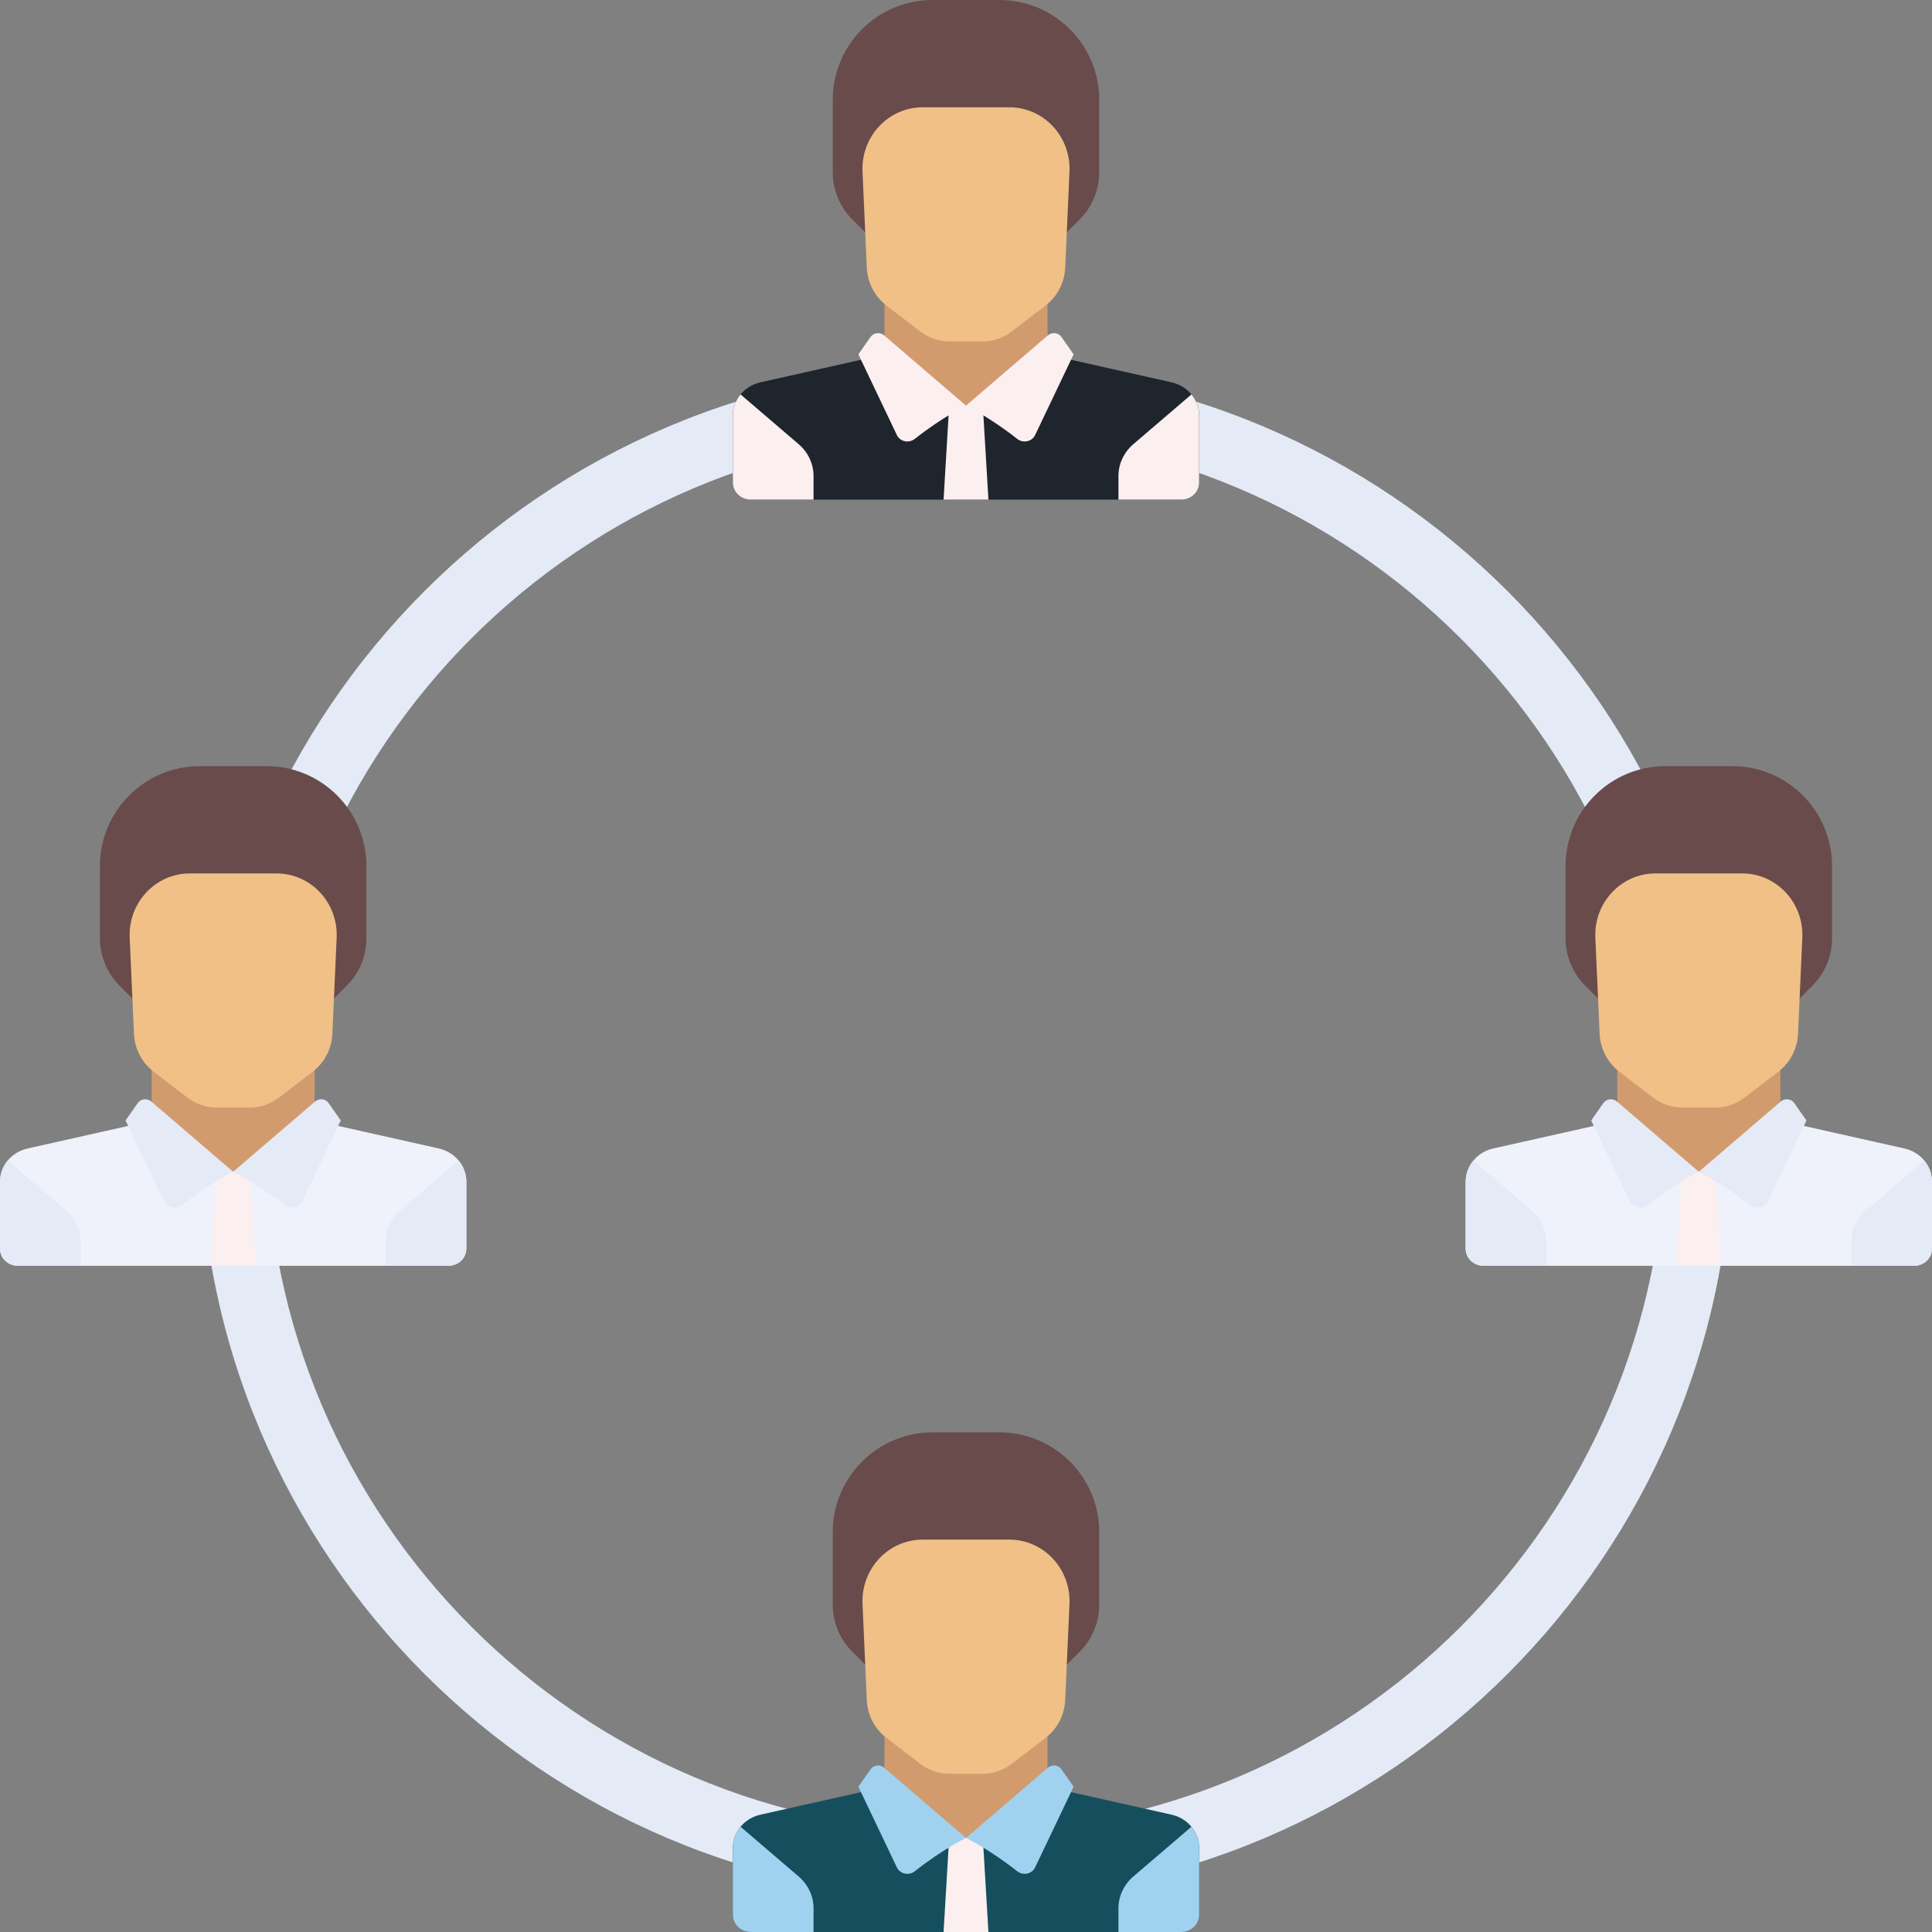 <?xml version="1.0"?>
<svg xmlns="http://www.w3.org/2000/svg" xmlns:xlink="http://www.w3.org/1999/xlink" version="1.1" id="Layer_1" x="0px" y="0px" viewBox="0 0 512.001 512.001" style="enable-background:new 0 0 512.001 512.001;" xml:space="preserve" width="512px" height="512px" class=""><rect x="0" y="0" width="512.001" height="512.001" fill="#808080" stroke="none"/><g><path style="fill:#E4EAF6;" d="M256,503.173c-111.953,0-203.034-91.082-203.034-203.034S144.047,97.104,256,97.104  s203.034,91.082,203.034,203.034S367.953,503.173,256,503.173z M256,114.759c-102.22,0-185.379,83.161-185.379,185.379  S153.78,485.518,256,485.518s185.379-83.161,185.379-185.379S358.22,114.759,256,114.759z" data-original="#E4EAF6" class=""/><polygon style="fill:#D29B6E;" points="277.601,97.889 277.601,78.856 234.399,78.856 234.399,97.889 256,119.641 " data-original="#D29B6E" class=""/><path style="fill:#1E252C" d="M310.464,101.319l-29.409-6.596c-0.444-0.099-0.853-0.268-1.235-0.473L256,107.494l-22.891-13.885  c-0.593,0.532-1.329,0.927-2.164,1.114l-29.409,6.596c-4.295,0.962-7.329,4.616-7.329,8.82v17.742c0,2.503,2.129,4.531,4.754,4.531  h114.08c2.625,0,4.754-2.028,4.754-4.531V110.14C317.793,105.936,314.759,102.283,310.464,101.319z" data-original="#707487" class="" data-old_color="#1F262D"/><g>
	<path style="fill:#FCEFEF" d="M300.345,117.712l15.401-13.187c1.291,1.558,2.047,3.518,2.047,5.615v17.742   c0,2.503-2.129,4.531-4.754,4.531h-16.637v-6.276C296.403,122.924,297.836,119.86,300.345,117.712z" data-original="#5B5D6E" class="" data-old_color="#FBECEC"/>
	<path style="fill:#FCEFEF" d="M211.655,117.712l-15.401-13.187c-1.291,1.558-2.047,3.518-2.047,5.615v17.742   c0,2.503,2.129,4.531,4.754,4.531h16.637v-6.276C215.597,122.924,214.164,119.86,211.655,117.712z" data-original="#5B5D6E" class="" data-old_color="#FBECEC"/>
	<polygon style="fill:#FCEFEF" points="261.942,132.414 250.058,132.414 251.543,107.418 260.456,107.418  " data-original="#5B5D6E" class="" data-old_color="#FBECEC"/>
	<path style="fill:#FCEFEF" d="M234.276,88.858L256,107.494c0,0-6.083,2.927-13.591,8.828c-1.549,1.217-3.892,0.724-4.722-1.017   l-10.206-21.402l3.229-4.617C231.512,88.136,233.199,87.934,234.276,88.858z" data-original="#5B5D6E" class="" data-old_color="#FBECEC"/>
	<path style="fill:#FCEFEF" d="M277.724,88.858L256,107.494c0,0,6.083,2.927,13.591,8.828c1.549,1.217,3.892,0.724,4.722-1.017   l10.206-21.402l-3.229-4.617C280.488,88.136,278.801,87.934,277.724,88.858z" data-original="#5B5D6E" class="" data-old_color="#FBECEC"/>
</g><path style="fill:#694B4B;" d="M264.828,0.001h-17.655c-14.626,0-26.483,11.857-26.483,26.483v19.17  c0,4.682,1.86,9.173,5.171,12.484l3.657,3.656h52.966l3.657-3.657c3.311-3.311,5.171-7.801,5.171-12.484V26.483  C291.31,11.857,279.454,0.001,264.828,0.001z" data-original="#694B4B" class=""/><path style="fill:#F0C087;" d="M228.577,45.477l1.131,25.446c0.177,3.969,2.08,7.65,5.19,10.034l8.963,6.872  c2.251,1.726,4.99,2.659,7.804,2.659h8.671c2.814,0,5.553-0.934,7.804-2.659l8.963-6.872c3.109-2.385,5.013-6.065,5.19-10.034  l1.131-25.446c0.413-9.284-6.838-17.043-15.928-17.043h-22.987C235.416,28.434,228.164,36.193,228.577,45.477z" data-original="#F0C087" class=""/><polygon style="fill:#D29B6E;" points="83.394,300.923 83.394,281.891 40.192,281.891 40.192,300.923 61.793,322.675 " data-original="#D29B6E" class=""/><path style="fill:#EFF2FA;" d="M116.257,304.354l-29.409-6.596c-0.444-0.099-0.853-0.268-1.235-0.473l-23.82,13.245l-22.891-13.885  c-0.593,0.532-1.329,0.927-2.164,1.115l-29.409,6.595C3.034,305.317,0,308.969,0,313.175v17.742c0,2.504,2.129,4.532,4.754,4.532  h114.08c2.625,0,4.754-2.028,4.754-4.531v-17.742C123.586,308.969,120.552,305.317,116.257,304.354z" data-original="#EFF2FA" class=""/><g>
	<path style="fill:#E4EAF6;" d="M106.138,320.746l15.401-13.187c1.291,1.558,2.047,3.518,2.047,5.615v17.742   c0,2.503-2.129,4.531-4.754,4.531h-16.637v-6.276C102.196,325.958,103.629,322.895,106.138,320.746z" data-original="#E4EAF6" class=""/>
	<path style="fill:#E4EAF6;" d="M17.448,320.746L2.047,307.559C0.757,309.117,0,311.077,0,313.175v17.742   c0,2.504,2.129,4.532,4.754,4.532H21.39v-6.276C21.39,325.958,19.957,322.895,17.448,320.746z" data-original="#E4EAF6" class=""/>
</g><polygon style="fill:#FCEFEF" points="67.735,335.449 55.851,335.449 57.337,310.452 66.249,310.452 " data-original="#5B5D6E" class="" data-old_color="#FBECEC"/><g>
	<path style="fill:#E4EAF6;" d="M40.07,291.892l21.724,18.636c0,0-6.083,2.927-13.591,8.828c-1.549,1.217-3.892,0.724-4.722-1.017   l-10.206-21.402l3.229-4.617C37.305,291.171,38.993,290.969,40.07,291.892z" data-original="#E4EAF6" class=""/>
	<path style="fill:#E4EAF6;" d="M83.517,291.892l-21.724,18.636c0,0,6.083,2.927,13.591,8.828c1.549,1.217,3.892,0.724,4.722-1.017   l10.206-21.402l-3.229-4.617C86.281,291.171,84.594,290.969,83.517,291.892z" data-original="#E4EAF6" class=""/>
</g><path style="fill:#694B4B;" d="M70.621,203.035H52.966c-14.626,0-26.483,11.857-26.483,26.483v19.17  c0,4.682,1.86,9.173,5.171,12.484l3.657,3.656h52.966l3.657-3.657c3.311-3.311,5.171-7.801,5.171-12.484v-19.169  C97.103,214.892,85.247,203.035,70.621,203.035z" data-original="#694B4B" class=""/><path style="fill:#F0C087;" d="M34.37,248.511l1.131,25.446c0.177,3.969,2.08,7.65,5.19,10.034l8.963,6.872  c2.251,1.726,4.99,2.659,7.804,2.659h8.671c2.814,0,5.553-0.934,7.804-2.659l8.963-6.872c3.11-2.385,5.013-6.065,5.19-10.034  l1.131-25.446c0.413-9.284-6.838-17.043-15.928-17.043H50.3C41.209,231.469,33.958,239.227,34.37,248.511z" data-original="#F0C087" class=""/><polygon style="fill:#D29B6E;" points="471.808,300.923 471.808,281.891 428.606,281.891 428.606,300.923 450.207,322.675 " data-original="#D29B6E" class=""/><path style="fill:#EFF2FA;" d="M504.671,304.354l-29.409-6.596c-0.444-0.099-0.853-0.268-1.235-0.473l-23.82,13.245l-22.891-13.885  c-0.593,0.532-1.329,0.927-2.164,1.115l-29.409,6.596c-4.295,0.963-7.329,4.616-7.329,8.821v17.742c0,2.503,2.129,4.531,4.754,4.531  h114.08c2.625,0,4.754-2.028,4.754-4.531v-17.742C512,308.969,508.964,305.317,504.671,304.354z" data-original="#EFF2FA" class=""/><g>
	<path style="fill:#E4EAF6;" d="M494.552,320.746l15.401-13.187c1.291,1.558,2.047,3.518,2.047,5.615v17.742   c0,2.503-2.129,4.531-4.754,4.531H490.61v-6.276C490.61,325.958,492.043,322.895,494.552,320.746z" data-original="#E4EAF6" class=""/>
	<path style="fill:#E4EAF6;" d="M405.862,320.746l-15.401-13.187c-1.291,1.558-2.047,3.518-2.047,5.615v17.742   c0,2.503,2.129,4.531,4.754,4.531h16.637v-6.276C409.804,325.958,408.371,322.895,405.862,320.746z" data-original="#E4EAF6" class=""/>
</g><polygon style="fill:#FCEFEF" points="456.149,335.449 444.265,335.449 445.75,310.452 454.663,310.452 " data-original="#5B5D6E" class="" data-old_color="#FBECEC"/><g>
	<path style="fill:#E4EAF6;" d="M428.483,291.892l21.724,18.636c0,0-6.083,2.927-13.591,8.828c-1.549,1.217-3.892,0.724-4.722-1.017   l-10.206-21.402l3.229-4.617C425.719,291.171,427.406,290.969,428.483,291.892z" data-original="#E4EAF6" class=""/>
	<path style="fill:#E4EAF6;" d="M471.93,291.892l-21.724,18.636c0,0,6.083,2.927,13.591,8.828c1.549,1.217,3.892,0.724,4.722-1.017   l10.206-21.402l-3.229-4.617C474.694,291.171,473.007,290.969,471.93,291.892z" data-original="#E4EAF6" class=""/>
</g><path style="fill:#694B4B;" d="M459.034,203.035h-17.655c-14.626,0-26.483,11.857-26.483,26.483v19.17  c0,4.682,1.86,9.173,5.171,12.484l3.657,3.656h52.966l3.657-3.657c3.311-3.311,5.171-7.801,5.171-12.484v-19.169  C485.517,214.892,473.661,203.035,459.034,203.035z" data-original="#694B4B" class=""/><path style="fill:#F0C087;" d="M422.784,248.511l1.131,25.446c0.177,3.969,2.08,7.65,5.19,10.034l8.963,6.872  c2.251,1.726,4.99,2.659,7.804,2.659h8.671c2.814,0,5.553-0.934,7.804-2.659l8.963-6.872c3.109-2.385,5.013-6.065,5.19-10.034  l1.131-25.446c0.413-9.284-6.838-17.043-15.928-17.043h-22.987C429.623,231.469,422.371,239.227,422.784,248.511z" data-original="#F0C087" class=""/><polygon style="fill:#D29B6E;" points="277.601,477.475 277.601,458.443 234.399,458.443 234.399,477.475 256,499.227 " data-original="#D29B6E" class=""/><path style="fill:#154F5E" d="M310.464,480.905l-29.409-6.596c-0.444-0.099-0.853-0.268-1.235-0.473L256,487.08l-22.891-13.885  c-0.593,0.532-1.329,0.927-2.164,1.114l-29.409,6.596c-4.295,0.963-7.329,4.616-7.329,8.821v17.742c0,2.503,2.129,4.531,4.754,4.531  h114.08c2.625,0,4.754-2.028,4.754-4.531v-17.742C317.793,485.521,314.759,481.869,310.464,480.905z" data-original="#B4E1FA" class="active-path" data-old_color="#0A1E23"/><g>
	<path style="fill:#A0D2F0" d="M300.345,497.298l15.401-13.187c1.291,1.558,2.047,3.518,2.047,5.615v17.742   c0,2.503-2.129,4.531-4.754,4.531h-16.637v-6.276C296.403,502.51,297.836,499.447,300.345,497.298z" data-original="#A0D2F0" class=""/>
	<path style="fill:#A0D2F0" d="M211.655,497.298l-15.401-13.187c-1.291,1.558-2.047,3.518-2.047,5.615v17.742   c0,2.503,2.129,4.531,4.754,4.531h16.637v-6.276C215.597,502.51,214.164,499.447,211.655,497.298z" data-original="#A0D2F0" class=""/>
</g><polygon style="fill:#FCEFEF" points="261.942,512.001 250.058,512.001 251.543,487.004 260.456,487.004 " data-original="#5B5D6E" class="" data-old_color="#FBECEC"/><g>
	<path style="fill:#A0D2F0" d="M234.276,468.444L256,487.08c0,0-6.083,2.927-13.591,8.828c-1.549,1.217-3.892,0.724-4.722-1.017   l-10.206-21.402l3.229-4.617C231.512,467.722,233.199,467.521,234.276,468.444z" data-original="#A0D2F0" class=""/>
	<path style="fill:#A0D2F0" d="M277.724,468.444L256,487.08c0,0,6.083,2.927,13.591,8.828c1.549,1.217,3.892,0.724,4.722-1.017   l10.206-21.402l-3.229-4.617C280.488,467.722,278.801,467.521,277.724,468.444z" data-original="#A0D2F0" class=""/>
</g><path style="fill:#694B4B;" d="M264.828,379.587h-17.655c-14.626,0-26.483,11.857-26.483,26.483v19.17  c0,4.682,1.86,9.173,5.171,12.484l3.657,3.656h52.966l3.657-3.657c3.311-3.311,5.171-7.801,5.171-12.484V406.07  C291.31,391.443,279.454,379.587,264.828,379.587z" data-original="#694B4B" class=""/><path style="fill:#F0C087;" d="M228.577,425.063l1.131,25.446c0.177,3.969,2.08,7.65,5.19,10.035l8.963,6.872  c2.251,1.726,4.99,2.659,7.804,2.659h8.671c2.814,0,5.553-0.934,7.804-2.659l8.963-6.872c3.109-2.385,5.013-6.065,5.19-10.035  l1.131-25.446c0.413-9.284-6.838-17.043-15.928-17.043h-22.987C235.416,408.02,228.164,415.779,228.577,425.063z" data-original="#F0C087" class=""/></g> </svg>
